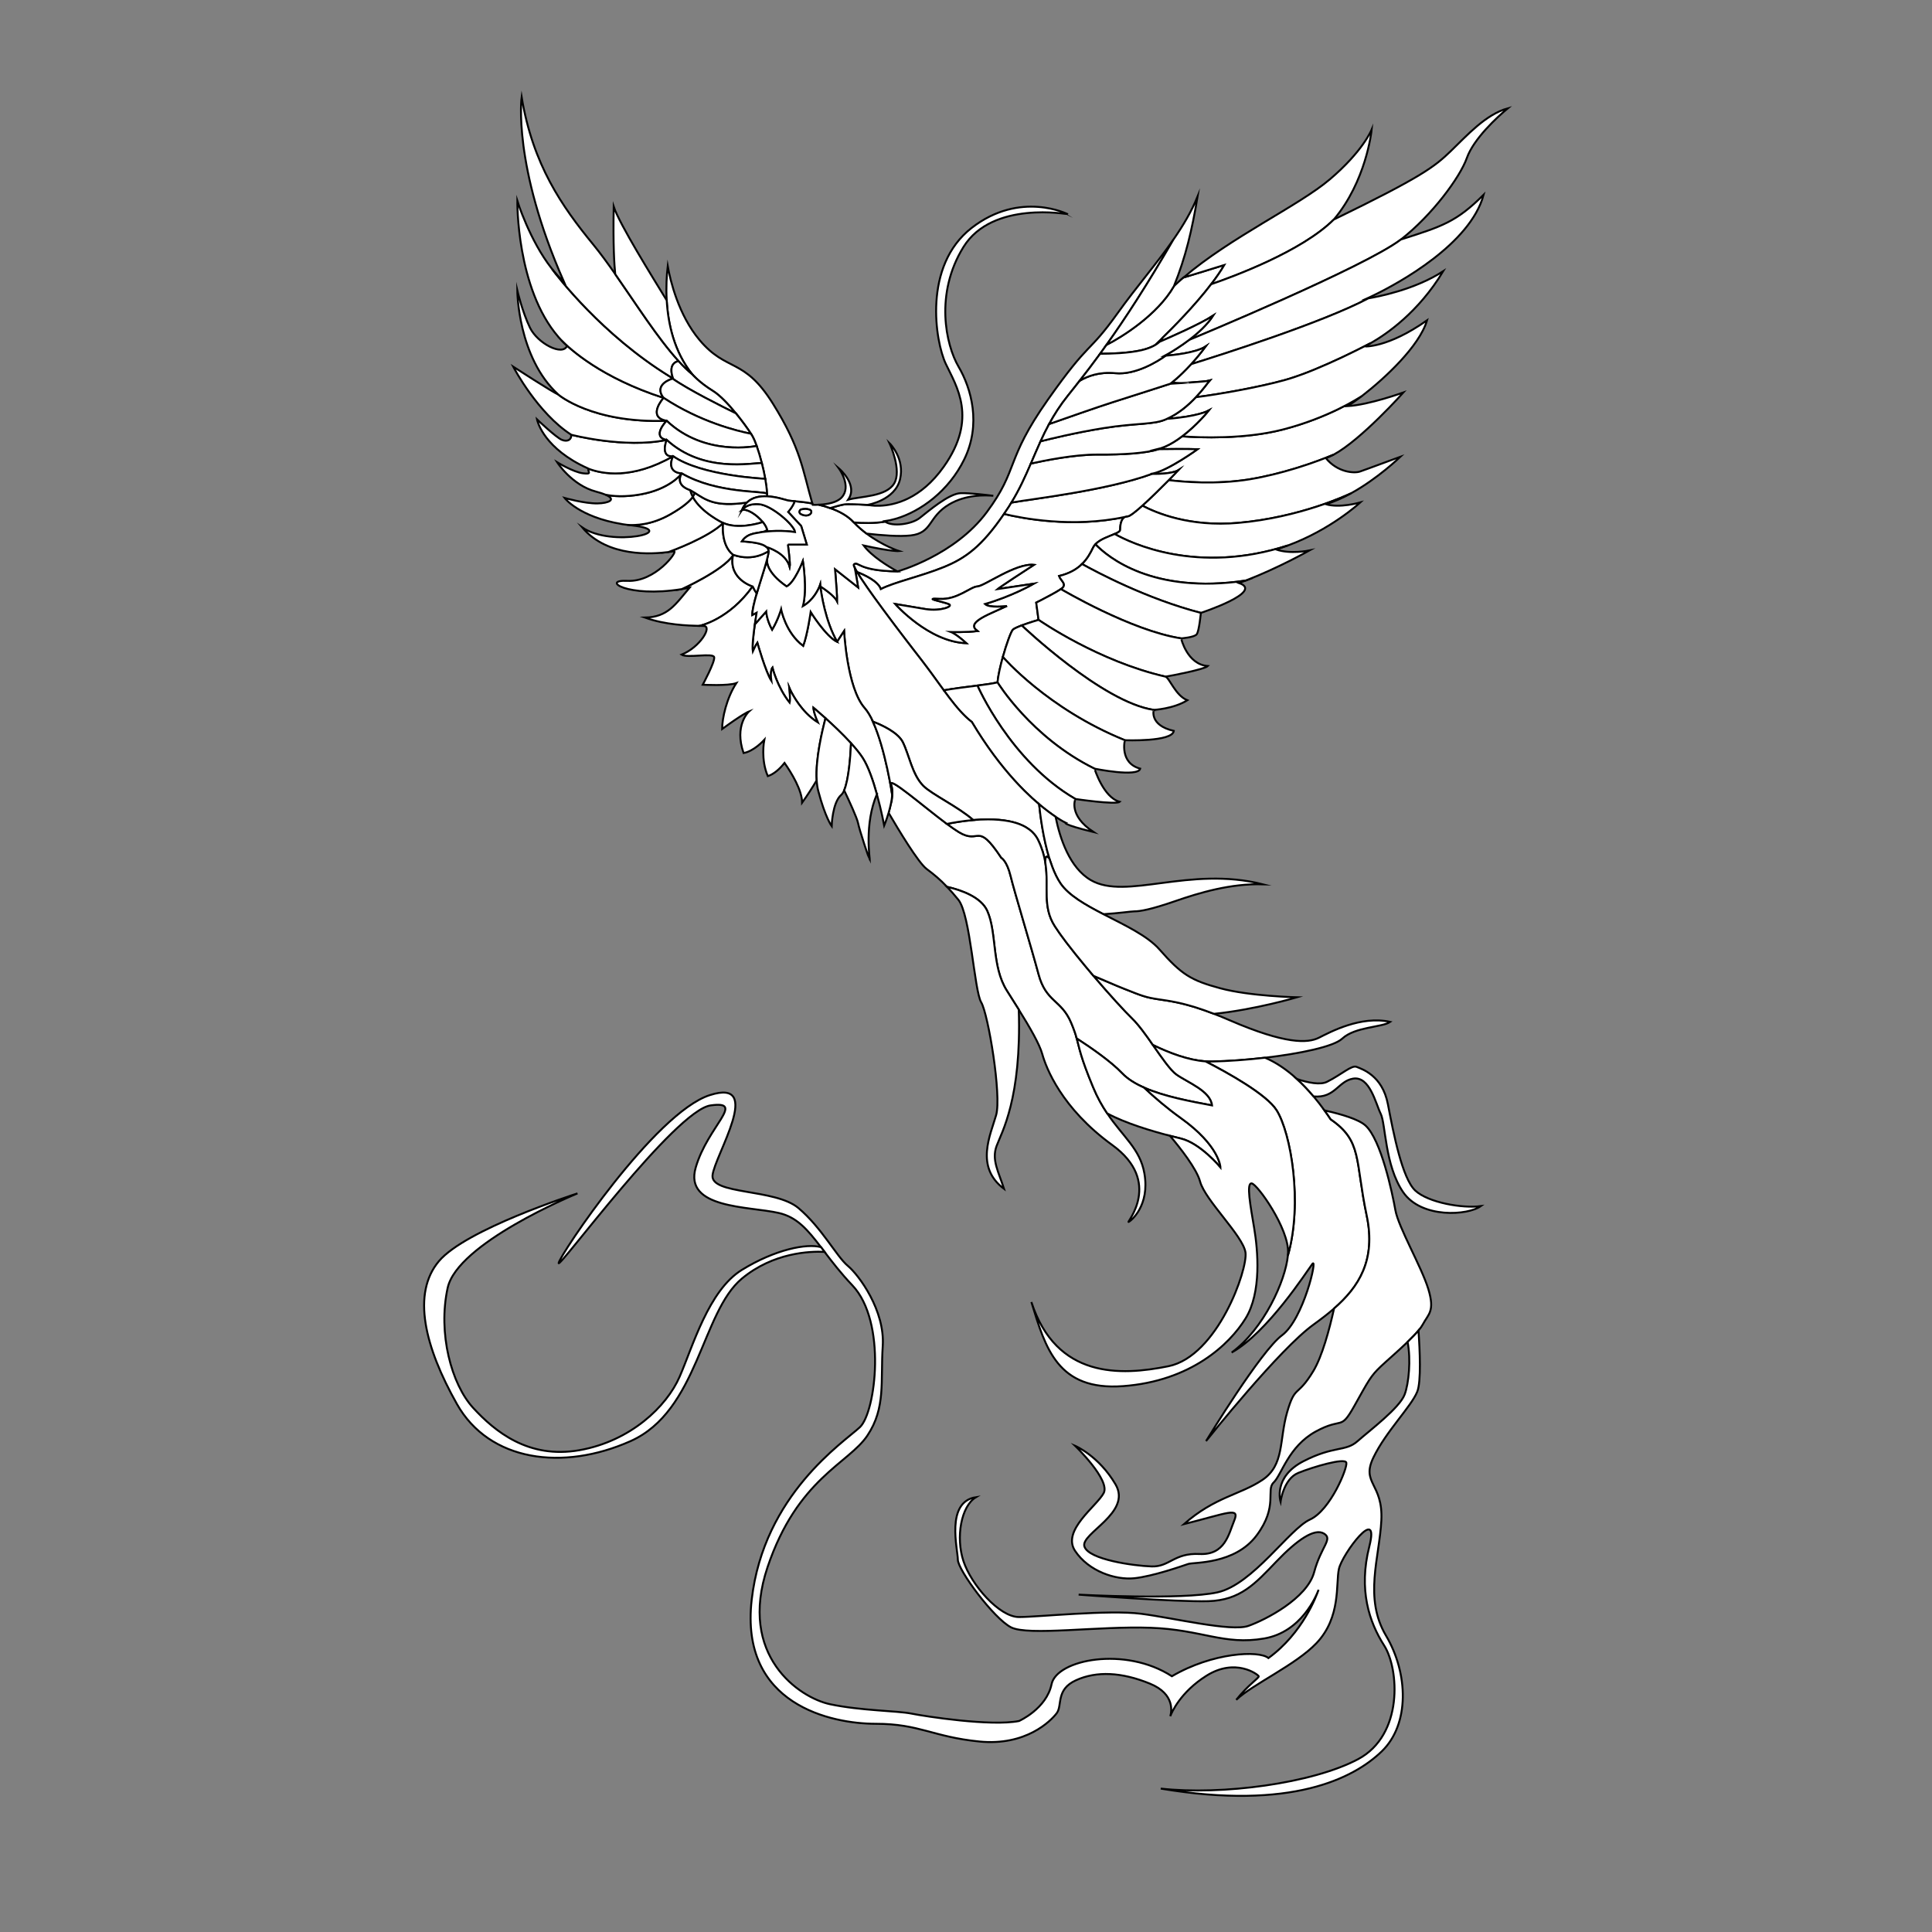 <?xml version="1.0" encoding="utf-8"?>
<!-- Generator: Adobe Illustrator 25.2.0, SVG Export Plug-In . SVG Version: 6.00 Build 0)  -->
<svg version="1.1" baseProfile="tiny" id="Layer_1" xmlns="http://www.w3.org/2000/svg" xmlns:xlink="http://www.w3.org/1999/xlink"
	 x="0px" y="0px" viewBox="0 0 1000 1000" overflow="visible" xml:space="preserve">
<rect x="0" y="0" width="1000" height="1000" fill="#808080" stroke="none"/>
<path fill="#FFFFFF" stroke="#000000" stroke-miterlimit="10" d="M607.37,123.99c-13.71,23.72-24.98,40.96-34.63,54.5
	c-1.13,1.58-2.23,3.12-3.31,4.6c-3.76,5.15-7.26,9.75-10.56,13.96l-0.01,0.03c-2.11,2.69-4.13,5.24-6.09,7.67
	c-3.99,4.97-7.1,9.86-9.73,14.71c-1.63,2.99-3.07,5.96-4.42,8.94c-1.76,3.83-3.36,7.67-5.02,11.52
	c-2.85,6.64-5.86,13.34-10.06,20.19c-0.46,0.75-0.93,1.5-1.41,2.25c-0.82,1.26-1.62,2.47-2.41,3.63
	c-11.54,16.94-20.08,23.03-31.25,27.56c-11.92,4.83-25.48,7.73-32.56,11.35c-1.4-4.05-8.28-7.26-12.31-8.84
	c-0.5-0.83-0.89-1.53-1.17-2.11c-0.5-1.02-0.66-1.66-0.45-1.83c2.41-1.94,1.69,3.35,22.51,3.62h0.18c0,0,29.46-8.2,46.11-30.67
	c16.66-22.45,9.34-26.55,31.54-58.1c22.21-31.53,20.6-23.16,36.05-44.73C588.16,148.57,598.73,136.45,607.37,123.99z"/>
<path fill="#FFFFFF" stroke="#000000" stroke-miterlimit="10" d="M519.7,266.01c-11.54,16.94-20.08,23.03-31.25,27.56
	c-11.92,4.83-25.48,7.73-32.56,11.35c-1.4-4.05-8.28-7.26-12.31-8.84c4.85,8.14,19.25,27.4,33.54,45.78
	c4.03,5.19,7.77,10.52,11.38,15.45c4.85-0.9,11.59-1.71,17.43-2.46c4.37-0.56,8.22-1.11,10.38-1.66c0.31-3.4,1.43-8.37,2.76-13.14
	c1.9-6.77,4.22-13.15,5.2-14.14c0.6-0.6,2.45-1.41,4.57-2.2c3.87-1.45,8.7-2.87,8.7-2.87l-1.2-8.93c0,0,1.06-0.52,2.59-1.31
	c2.99-1.54,7.81-4.09,10.2-5.68c3.62-2.42,0-4.1-0.97-6.77c5.5-1.31,9.22-3.58,11.9-6.2c2.74-2.68,4.38-5.72,5.72-8.52
	c0.29-0.61,0.7-1.17,1.18-1.69c2.46-2.64,7.01-4.08,9.96-5.34c1.68-0.71,2.85-1.36,2.85-2.14c0-2.03,0.34-5.62,2.48-6.69
	C555.03,273.4,528.82,268.23,519.7,266.01z M535.1,302.12c-0.66,0.38-11.52,6.55-25.31,10.52c2.18,2.18,11.11,1.11,11.11,1.11
	s0.18-0.08,0.31-0.13c-0.43,0.22-2.23,1.04-7.96,3.61c-10.79,4.83-10.2,7.25-7.31,9.41c-5.8,0.73-13.73,0.48-13.73,0.48
	s2.64,0.97,7.95,5.8c-19.56-0.73-36.76-20.28-36.76-20.28s8.51,1.45,15.87,2.66c7.36,1.2,14.84-1.45,11.71-2.69
	c-3.15-1.24-13.76-3.11-4.59-2.61c9.17,0.5,15.93-6.29,19.54-6.46c3.62-0.15,19.8-12.14,29.21-11.17
	c-17.14,11.1-18.83,12.55-18.83,12.55L535.1,302.12z"/>
<path fill="#FFFFFF" stroke="#000000" stroke-miterlimit="10" d="M633.71,137.15c-1.86,3.2-4.2,6.57-6.8,9.96
	c-0.01,0.01-0.01,0.01-0.01,0.01c-8.66,11.34-20.05,22.77-25.14,27.71c0,0,0,0,0,0.01c-1.53,1.49-2.5,2.38-2.64,2.52
	c0.08-0.03,0.45-0.18,1.06-0.45c-1.45,1.38-4.2,3.12-9.27,4.32c-6.92,1.64-16.68,1.86-21.48,1.86c1.08-1.48,2.18-3.02,3.31-4.6
	c7.95-4.06,26.33-15.47,34.9-30.41c1.59-1.52,3.26-3.01,4.97-4.46C617.43,142.17,628.01,138.97,633.71,137.15z"/>
<path fill="#FFFFFF" stroke="#000000" stroke-miterlimit="10" d="M709.98,67.03c-0.11,1.2-2.96,26.83-19.62,46.63
	c-16.57,16.51-52.29,29.63-63.45,33.46c2.6-3.39,4.94-6.77,6.8-9.96c-5.71,1.82-16.28,5.02-21.11,6.48
	c24.49-20.97,59.57-37.06,75.83-50.9C705.26,78.39,709.71,67.67,709.98,67.03z"/>
<path fill="#FFFFFF" stroke="#000000" stroke-miterlimit="10" d="M780.48,56.04c-5.48,4.51-17.71,15.77-21.25,25.75
	c-3.53,9.98-18.01,29.61-34.11,42.17c-18.78,14.33-106.93,50.86-109.68,51.99c4.62-3.52,9.47-7.9,12.47-12.57
	c-6.82,4.46-23.38,11.67-27.74,13.54c1.18-1.1,1.53-1.96,1.58-2.08c0-0.01,0-0.01,0-0.01c5.08-4.94,16.47-16.37,25.14-27.71
	c0,0,0,0,0.01-0.01c11.16-3.82,46.87-16.94,63.45-33.46c45.7-22.21,52.15-27.35,60.52-35.4C759.23,70.21,768.89,59.27,780.48,56.04z
	"/>
<path fill="#FFFFFF" stroke="#000000" stroke-miterlimit="10" d="M767.93,100.79c-6.93,25.56-43.81,45.62-56.35,51.78
	c-0.03,0.01-0.05,0.03-0.08,0.04c-2.33,1.16-3.8,1.81-4.05,1.92c0.1-0.01,0.39-0.05,0.84-0.13c-23.82,12.66-77.74,29.74-91.78,34.09
	c2.34-2.56,4.9-5.62,7.54-9.17c-5.17,3.44-18.01,4.59-20.73,4.79c0.76-0.55,1.25-0.92,1.38-1.02c0.03-0.01,0.04-0.03,0.04-0.03
	c2.31-1.34,6.41-3.86,10.7-7.11c2.75-1.13,90.9-37.66,109.68-51.99C746.36,117.2,753.76,114.94,767.93,100.79z"/>
<path fill="#FFFFFF" stroke="#000000" stroke-miterlimit="10" d="M708.31,154.4c0,0,0,0-0.01,0
	c-23.82,12.66-77.74,29.74-91.78,34.09c-6.22,6.83-10.8,10.14-10.8,10.14s18.18-0.99,20.38-1.63c-0.73,0.79-3.22,4.45-7.13,8.59
	c11.47-1.44,32.4-5.1,45.84-8.82c3.71-1.02,7.78-2.45,11.94-4.05c1.1-0.43,2.2-0.87,3.31-1.32c4.97-2.04,9.92-4.26,14.33-6.33
	c0.52-0.24,1.03-0.48,1.53-0.73c4.27-2.03,7.92-3.86,10.43-5.15c0.24-0.13,0.47-0.24,0.69-0.36c1.01-0.51,1.77-0.92,2.27-1.17
	c0.06-0.03,0.13-0.06,0.19-0.1c0.06-0.04,0.11-0.06,0.17-0.09c0,0,0-0.01,0.01-0.01c0.1-0.05,0.18-0.1,0.23-0.13
	c0.05-0.03,0.08-0.04,0.08-0.04c7.43-4.26,24.14-15.54,37.02-36.92C732.22,150.04,712.66,153.68,708.31,154.4z M626.11,196.99
	c0.11-0.13,0.19-0.18,0.2-0.13C626.32,196.9,626.25,196.94,626.11,196.99z"/>
<path fill="#FFFFFF" stroke="#000000" stroke-miterlimit="10" d="M726.41,203.13c0,0-21.75,24.4-36.05,32.16c0,0,0,0-0.01,0.01
	c-0.01,0-0.04,0.01-0.06,0.04c-0.01,0-0.04,0.01-0.05,0.01c-0.82,0.34-5.34,2.26-12.06,4.59c-0.46,0.15-0.93,0.31-1.4,0.47
	c-1.49,0.51-3.08,1.03-4.76,1.55c-0.56,0.18-1.12,0.34-1.69,0.52c-6.91,2.1-15.02,4.22-23.39,5.59c-17.58,2.89-35.02,1.3-41.98,0.45
	c2.83-2.85,4.83-4.93,5.03-5.15c-0.18,0.11-3.33,2.08-13.76,1.92c0.22-0.08,0.42-0.15,0.62-0.23h0.01
	c8.15-1.78,23.02-12.56,23.02-12.56s-6.06-0.23-20.07-0.01c1.15-0.36,2.15-0.76,2.98-1.21c0.01,0,0.03,0,0.04-0.01
	c3.13-1.32,6.19-3.27,9.03-5.43h0.01c9.15,0.66,32.16,1.61,51.94-3.48c23.79-6.12,39.39-16.26,41.21-17.48
	c-3.21,2.48-5.9,4.33-7.58,5.33C708.7,209.57,726.41,203.13,726.41,203.13z"/>
<path fill="#FFFFFF" stroke="#000000" stroke-miterlimit="10" d="M724.87,236.38c-0.46,0.43-11.73,11.31-25.54,18.93
	c0,0-0.03,0.01-0.08,0.04c-1.52,0.73-26.33,12.49-58.38,15.29c-25.2,2.22-42.69-5.25-49.6-8.93c4.43-3.97,9.81-9.3,13.66-13.19
	c6.96,0.85,24.4,2.45,41.98-0.45c8.37-1.38,16.49-3.49,23.39-5.59c0.57-0.18,1.15-0.34,1.69-0.52c1.68-0.52,3.27-1.04,4.76-1.55
	c0.47-0.15,0.94-0.32,1.4-0.47c6.73-2.33,11.25-4.24,12.06-4.59c-1.41,0.78-2.75,1.36-3.97,1.75c6.04,7.48,14.73,7.96,17.62,6.99
	C706.73,243.13,724.32,236.57,724.87,236.38z"/>
<path fill="#FFFFFF" stroke="#000000" stroke-miterlimit="10" d="M704.1,260.04c-0.5,0.46-15.38,14.13-37.41,22.26
	c-47.02,15.33-81.38-1.18-89.75-5.9c1.68-0.71,2.85-1.36,2.85-2.14c0-2.03,0.34-5.62,2.48-6.69c0.01,0,0.01,0,0.03-0.01
	c0.45-0.09,0.9-0.19,1.35-0.29c1.06,0,4.03-2.34,7.62-5.55c6.91,3.68,24.4,11.15,49.6,8.93c32.04-2.8,56.86-14.56,58.38-15.29
	c-4.18,2.31-8.59,4.31-12.99,5.63C693.55,263.11,703.63,260.17,704.1,260.04z"/>
<path fill="#FFFFFF" stroke="#000000" stroke-miterlimit="10" d="M677.79,284.89c-0.51,0.28-16.05,9.06-33.09,15.63
	c-0.03,0-0.04,0.01-0.06,0.01c-48.02,7.15-71.24-12.14-77.66-18.8c2.46-2.64,7.01-4.08,9.96-5.34c8.37,4.71,42.73,21.23,89.75,5.9
	c-2.03,0.75-4.12,1.47-6.27,2.1C667.97,287,677.35,284.98,677.79,284.89z"/>
<path fill="#FFFFFF" stroke="#000000" stroke-miterlimit="10" d="M621.56,317.23c-27.93-7.19-54.25-21.25-61.48-25.28
	c2.74-2.68,4.38-5.72,5.72-8.52c0.29-0.61,0.7-1.17,1.18-1.69c6.42,6.66,29.65,25.95,77.66,18.8c-1.1,0.42-2.18,0.83-3.29,1.24
	C654.63,306.36,621.56,317.23,621.56,317.23z"/>
<path fill="#FFFFFF" stroke="#000000" stroke-miterlimit="10" d="M621.56,317.22c0,0-0.88,9.49-2.17,11.11
	c-1.29,1.61-8.05,2.09-8.05,2.09c-25.91-3.95-62.2-25.51-62.2-25.51c3.62-2.42,0-4.1-0.97-6.77c5.5-1.31,9.22-3.58,11.9-6.2
	C567.31,295.97,593.64,310.04,621.56,317.22z"/>
<path fill="#FFFFFF" stroke="#000000" stroke-miterlimit="10" d="M625.18,344.74c-1.66,1.67-18.61,4.99-21.94,5.49
	c-34.51-7.85-64.73-28.73-65.66-29.38l-0.03-0.01l-1.2-8.93c0,0,1.06-0.52,2.59-1.31c2.99-1.54,7.81-4.09,10.2-5.68
	c0,0,36.28,21.56,62.2,25.51C611.34,330.42,614.4,343.94,625.18,344.74z"/>
<path fill="#FFFFFF" stroke="#000000" stroke-miterlimit="10" d="M614.57,362.45c-7.25,4.5-17.39,4.98-17.39,4.98
	c-26.55-3.86-68.33-43.72-68.33-43.72c3.87-1.45,8.7-2.87,8.7-2.87l0.03,0.01c0.93,0.65,31.15,21.53,65.66,29.38
	C605.32,350.87,608.4,360.03,614.57,362.45z"/>
<path fill="#FFFFFF" stroke="#000000" stroke-miterlimit="10" d="M607.56,378.31c-0.73,5.8-25.34,4.83-25.34,4.83
	c-40.08-16.18-63.14-43.07-63.14-43.07c1.9-6.77,4.22-13.15,5.2-14.14c0.6-0.6,2.45-1.41,4.57-2.2c0,0,41.77,39.86,68.33,43.72
	C597.17,367.44,594.77,375.4,607.56,378.31z"/>
<path fill="#FFFFFF" stroke="#000000" stroke-miterlimit="10" d="M590.18,397.86c-1.21,4.59-23.66,0-23.66,0
	c-32.83-16.18-50.21-44.67-50.21-44.67c0.31-3.4,1.43-8.37,2.76-13.14c0,0,23.06,26.89,63.14,43.07
	C582.22,383.13,579.31,394.96,590.18,397.86z"/>
<path fill="#FFFFFF" stroke="#000000" stroke-miterlimit="10" d="M579.55,415c-1.92,1.68-22.93-1.45-22.93-1.45
	c-33.79-19.56-50.69-58.69-50.69-58.69c4.37-0.56,8.22-1.11,10.38-1.66c0,0,17.38,28.49,50.21,44.67
	C566.52,397.86,571.11,412.82,579.55,415z"/>
<path fill="#FFFFFF" stroke="#000000" stroke-miterlimit="10" d="M566.04,430.68c-16.65-4.1-14.49-4.83-14.49-4.83
	s-1.91-0.9-5.2-3.11c-2.24-1.5-5.15-3.62-8.51-6.46c-9.25-7.82-22.07-21.16-34.81-42.56c-4.89-3.69-9.59-9.66-14.54-16.41
	c4.85-0.9,11.59-1.71,17.43-2.46c0,0,16.91,39.14,50.69,58.69C556.62,413.54,552.76,421.99,566.04,430.68z"/>
<path fill="#FFFFFF" stroke="#000000" stroke-miterlimit="10" d="M738.64,165.8c-4.01,13.5-22,30.1-33.44,38.96
	c0,0-0.01,0.01-0.05,0.04c-0.03,0.03-0.08,0.05-0.13,0.09c-1.82,1.22-17.43,11.36-41.21,17.48c-19.79,5.08-42.79,4.14-51.94,3.48
	c7.63-5.77,13.5-13.01,13.78-13.36c-0.33,0.18-5.81,3.16-21.71,4.33c6.12-2.73,11.24-7.2,15.02-11.22
	c11.47-1.44,32.4-5.1,45.84-8.82c3.71-1.02,7.78-2.45,11.94-4.05c1.1-0.43,2.2-0.87,3.31-1.32c4.97-2.04,9.92-4.26,14.33-6.33
	c0.51-0.24,1.02-0.48,1.53-0.73c4.27-2.03,7.92-3.86,10.43-5.15c0.24-0.13,0.47-0.24,0.69-0.36c1.01-0.51,1.77-0.92,2.27-1.17
	c-2,1.13-3.17,1.66-3.17,1.66S718.04,180.29,738.64,165.8z"/>
<path fill="#FFFFFF" stroke="#000000" stroke-miterlimit="10" d="M609.97,243.37c-0.2,0.22-2.2,2.29-5.03,5.15
	c-3.85,3.89-9.22,9.21-13.66,13.19c-3.59,3.21-6.56,5.55-7.62,5.55c-0.51,0-0.97,0.1-1.35,0.29c-0.01,0.01-0.01,0.01-0.03,0.01
	c-27.25,5.84-53.46,0.66-62.58-1.55c0.79-1.16,1.59-2.37,2.41-3.63c0.48-0.75,0.96-1.5,1.41-2.25c10.6-1.89,48.99-6.19,72.67-14.83
	h0.01C606.64,245.45,609.79,243.49,609.97,243.37z"/>
<path fill="#FFFFFF" stroke="#000000" stroke-miterlimit="10" d="M619.86,232.51c0,0-14.87,10.78-23.02,12.56h-0.01
	c-0.47,0.11-0.92,0.19-1.34,0.23c0.24,0,0.47,0.01,0.7,0c-23.68,8.64-62.07,12.94-72.67,14.83c4.2-6.85,7.21-13.56,10.06-20.19
	c6.79-1.52,22.63-4.74,34.63-4.65c13.34,0.1,24.93-0.69,31.57-2.79c0.01,0,0.01,0,0.01,0C613.8,232.28,619.86,232.51,619.86,232.51z
	"/>
<path fill="#FFFFFF" stroke="#000000" stroke-miterlimit="10" d="M625.65,212.48c-0.28,0.36-6.15,7.59-13.78,13.36h-0.01
	c-2.84,2.15-5.9,4.1-9.03,5.43c-0.01,0.01-0.03,0.01-0.04,0.01c-1.22,0.51-2.45,0.93-3.67,1.22c0.23,0,0.45-0.01,0.68-0.01
	c-6.64,2.1-18.23,2.89-31.57,2.79c-12-0.09-27.84,3.13-34.63,4.65c1.66-3.85,3.26-7.68,5.02-11.52c4.66-1.2,17.94-4.46,32.27-6.78
	c17.85-2.89,26.54-1.63,33.06-4.83C619.84,215.64,625.32,212.66,625.65,212.48z"/>
<path fill="#FFFFFF" stroke="#000000" stroke-miterlimit="10" d="M626.09,197c-0.73,0.79-3.22,4.45-7.13,8.59
	c-3.78,4.03-8.91,8.5-15.02,11.22c-6.52,3.2-15.21,1.94-33.06,4.83c-14.33,2.32-27.61,5.58-32.27,6.78
	c1.35-2.98,2.79-5.95,4.42-8.94c6.87-2.42,26-9.12,33.07-11.35c8.69-2.74,29.61-9.49,29.61-9.49S623.89,197.64,626.09,197z"/>
<path fill="#FFFFFF" stroke="#000000" stroke-miterlimit="10" d="M624.06,179.32c-2.64,3.55-5.2,6.61-7.54,9.17
	c-6.22,6.83-10.8,10.14-10.8,10.14s-20.92,6.75-29.61,9.49c-7.07,2.23-26.21,8.93-33.07,11.35c2.64-4.85,5.75-9.75,9.73-14.71
	c1.96-2.43,3.97-4.98,6.09-7.67l0.01-0.03c4.06-2.42,10.19-4.7,18.36-3.91c10.73,1.04,22.18-6.27,26.1-9.05
	C606.04,183.9,618.88,182.76,624.06,179.32z"/>
<path fill="#FFFFFF" stroke="#000000" stroke-miterlimit="10" d="M627.92,163.38c-3.01,4.68-7.85,9.06-12.47,12.57
	c-4.29,3.25-8.4,5.77-10.7,7.11c0,0-0.01,0.01-0.04,0.03c-1.18,0.69-1.89,1.06-1.89,1.06s0.18-0.01,0.51-0.04
	c-3.92,2.78-15.38,10.09-26.1,9.05c-8.17-0.79-14.29,1.49-18.36,3.91c3.3-4.22,6.8-8.82,10.56-13.96c4.8,0,14.56-0.22,21.48-1.86
	c5.07-1.2,7.82-2.94,9.27-4.32C604.54,175.05,621.1,167.84,627.92,163.38z"/>
<path fill="#FFFFFF" stroke="#000000" stroke-miterlimit="10" d="M584.14,632.48c-1.2,0.48,17.86-20.75-8.45-39.83
	c-26.31-19.07-34.27-40.07-36.21-47.07c-1.43-5.17-6.43-13.8-12.17-23.02c-2.01-3.24-4.11-6.55-6.18-9.81
	c-7.96-12.55-5.07-29.93-10.14-41.28c-3.2-7.16-13.44-10.77-20.79-12.45c-3.54-3.73-6.74-6.4-10.59-9.27
	c-4.27-3.2-14.56-20.28-19.68-29.06c0.85-2.89,1.67-6.31,1.86-9.33c0.13-1.92,0-3.69-0.52-5.06c-2.04-5.3,16.4,10.91,28.87,20.14
	c2.31,1.71,4.4,3.17,6.13,4.23c11.11,6.77,9.17-6.03,21.98,13.28c0,0,2.89,1.45,4.83,9.41c1.92,7.98,10.61,36.45,14.5,50.94
	c3.89,14.49,11.81,13.03,16.88,25.11c1.49,3.55,2.28,5.94,2.87,8.1c1.44,5.21,1.83,9.21,8.47,25.21c2.22,5.35,4.71,9.75,7.27,13.54
	c0,0.01,0.01,0.01,0.01,0.01c8.22,12.27,17.06,18.37,19.26,31.1C595.25,624.04,585.35,632,584.14,632.48z"/>
<path fill="#FFFFFF" stroke="#000000" stroke-miterlimit="10" d="M519.69,615.35c-15.2-11.34-6.99-28-4.1-38.14
	c2.9-10.13-4.1-52.37-7.72-58.41c-3.62-6.04-5.55-45.38-11.84-53.1c-2.11-2.6-4-4.76-5.82-6.66c7.35,1.68,17.59,5.29,20.79,12.45
	c5.07,11.35,2.18,28.73,10.14,41.28c2.06,3.26,4.17,6.57,6.18,9.81c1.47,46.17-8.89,63.54-11.49,70.58
	C513.18,600.38,516.8,606.42,519.69,615.35z"/>
<path fill="#FFFFFF" stroke="#000000" stroke-miterlimit="10" d="M543.68,445.9c0.32,0.98,0.65,1.96,1.01,2.9
	C544.33,447.86,544,446.88,543.68,445.9z M543.46,445.25c-0.09-0.25-0.17-0.5-0.24-0.75c-3.27-10.52-4.79-22.57-5.37-28.21
	l-0.01-0.01c-2.31-1.96-4.85-4.26-7.55-6.94c-0.67-0.68-1.36-1.37-2.05-2.09c-0.35-0.36-0.7-0.72-1.05-1.1
	c-0.7-0.74-1.42-1.51-2.14-2.31c-6.85-7.55-14.44-17.41-22.01-30.12v-0.01c-3.97-3-7.82-7.49-11.78-12.7
	c-0.91-1.2-1.83-2.44-2.75-3.7h-0.01v-0.01c-2.25-3.08-4.56-6.32-6.96-9.58c-1.43-1.96-2.9-3.92-4.41-5.87
	c-1.34-1.72-2.68-3.45-4.02-5.17c-0.44-0.58-0.88-1.16-1.33-1.74c-0.88-1.15-1.76-2.29-2.64-3.43c-0.43-0.57-0.87-1.15-1.31-1.72
	c-1.29-1.7-2.57-3.39-3.84-5.05c-0.41-0.55-0.83-1.11-1.25-1.66c-3.72-4.94-7.18-9.62-10.18-13.78c-0.66-0.93-1.31-1.83-1.93-2.7
	c-0.61-0.87-1.2-1.71-1.77-2.52c-1.13-1.62-2.14-3.11-3.03-4.45c-0.89-1.34-1.64-2.53-2.25-3.55c-0.49-0.83-0.89-1.53-1.17-2.12
	c0.11,0.55,0.24,1.16,0.37,1.81c0.67,3.62,1.38,8.26,1.38,8.26l-9.37-7.38l-2.58-2.04c0,0,0.12,1.43,0.29,3.48
	c0.33,4.06,0.83,10.57,0.78,13.1c-1.5-3-7.22-6.76-8.67-7.69c0.45,3.63,2.5,17.84,8.67,28.69l3.61-5.55c0,0,0.04,0.87,0.16,2.36
	c0.02,0.27,0.05,0.57,0.07,0.88c0.03,0.31,0.06,0.64,0.09,0.99c0.01,0.17,0.03,0.35,0.05,0.53c0.06,0.55,0.12,1.14,0.18,1.76
	c0.07,0.61,0.14,1.27,0.22,1.95c0.09,0.68,0.18,1.39,0.27,2.12c0.39,2.92,0.92,6.22,1.63,9.56c0,0-0.01,0.01,0,0.01
	c0.42,1.95,0.89,3.91,1.43,5.83c0,0-0.01,0,0,0.01c0.86,3.02,1.88,5.92,3.1,8.45c1,2.08,2.14,3.92,3.43,5.38
	c1.54,1.75,2.98,4.18,4.29,7.03c0.9,0.34,2.02,0.8,3.25,1.35c0.36,0.15,0.72,0.32,1.09,0.5c0.73,0.34,1.5,0.72,2.26,1.14
	c1.34,0.72,2.7,1.53,3.95,2.43c0.89,0.63,1.73,1.31,2.48,2.04c0.15,0.14,0.3,0.29,0.44,0.44c0.86,0.88,1.56,1.81,2.04,2.79
	c0.42,0.86,0.81,1.77,1.18,2.71c1.31,3.3,2.4,7.01,3.8,10.52c0.2,0.5,0.41,1,0.62,1.49c0,0,0,0,0,0.01
	c0.32,0.73,0.66,1.45,1.02,2.16c0,0-0.01,0,0,0.01c0.24,0.47,0.49,0.93,0.75,1.38c0.52,0.9,1.09,1.77,1.72,2.59
	c0.32,0.4,0.65,0.8,0.99,1.17c0.17,0.19,0.35,0.38,0.53,0.56c4.47,4.46,17.99,10.79,25.82,17.67c2.45-0.22,5.02-0.35,7.61-0.35
	c3.72,0,7.48,0.27,10.97,0.96c0.63,0.12,1.26,0.26,1.87,0.42c0.61,0.16,1.21,0.33,1.8,0.51c1.77,0.56,3.43,1.26,4.93,2.13
	c1.24,0.73,2.39,1.57,3.4,2.55c0.4,0.39,0.78,0.8,1.14,1.23c0.53,0.65,1.01,1.35,1.44,2.1c0.14,0.25,0.27,0.51,0.4,0.77
	c1.99,4.1,3.1,7.92,3.71,11.53c-0.09-4.25,1.42-2.82,2.18-1.83c0.08,0.26,0.17,0.52,0.25,0.78c0.07,0.22,0.15,0.43,0.23,0.64
	C543.6,445.69,543.53,445.47,543.46,445.25z"/>
<path fill="#FFFFFF" stroke="#000000" stroke-miterlimit="10" d="M465.38,285.25c0,0-8.38-2.7-16.84-9.05
	c-2.23-1.67-4.46-3.59-6.54-5.78c-0.05-0.05-0.09-0.09-0.14-0.14c-3.22-3.41-7.59-5.73-12.13-7.31c-1.89-0.68-3.81-1.21-5.69-1.66
	c-0.09-0.03-0.19-0.04-0.28-0.06c-1.06,0.06-2.1,0.08-3.11,0.05c-0.08-0.24-0.14-0.48-0.2-0.73c-3.58-0.64-6.82-0.96-9.13-1.16
	c-0.8,2.65-3.38,5.55-3.38,5.55l6.75,7.29l2.9,9.58h-9.78c0,0,1.32,10.05,0.97,11.62c-1.99-7.36-11.44-10.14-12.04-10.31
	c0.65,0.6,1.03,1.33,1.06,2.22c0.03,0.83-0.28,2.29-0.78,4.18c0,0,0,0.03-0.01,0.08c-0.11,0.69-0.65,6.43,10.14,13.92
	c4.17-2,8.43-13.11,8.43-13.11s2.33,14.64,0,23.31c5.48-3.17,7.96-8.57,8.7-10.46v-0.01c0.15-0.41,0.23-0.65,0.23-0.65
	s0.01,0.17,0.05,0.47c0.01,0.11,0.03,0.24,0.05,0.41c1.45,0.93,7.17,4.69,8.66,7.68c0.05-2.52-0.45-9.03-0.78-13.1
	c-0.17-2.05-0.29-3.48-0.29-3.48l2.59,2.04l9.36,7.38c0,0-0.7-4.64-1.38-8.26c-0.13-0.65-0.25-1.26-0.37-1.81
	c-0.5-1.02-0.66-1.66-0.45-1.83c2.41-1.94,1.69,3.35,22.51,3.62c-4.87-2.69-13.29-7.84-17.44-13.4
	C461.88,285.6,465.38,285.25,465.38,285.25z M414.46,266.03c-1.03-0.57-0.76-2.14,0.39-2.38c1.27-0.27,2.84-0.38,4.18,0.14
	C421.47,264.77,418.68,268.38,414.46,266.03z"/>
<path fill="#FFFFFF" stroke="#000000" stroke-miterlimit="10" d="M414.46,266.03c-1.03-0.57-0.76-2.14,0.39-2.38
	c1.27-0.27,2.84-0.38,4.18,0.14C421.47,264.77,418.68,268.38,414.46,266.03z"/>
<path fill="#FFFFFF" stroke="#000000" stroke-miterlimit="10" d="M653.66,457.71c-16.65-0.47-32.83,4.36-45.38,8.71
	c-12.55,4.34-18.1,5.3-21.23,5.3c-1.6,0-7.99,0.99-15.93,1.46c-9.3-4.79-18-9.73-22.22-15.94c-1.61-2.37-3.01-5.27-4.21-8.44
	c-0.36-0.94-0.69-1.91-1.01-2.9c-0.07-0.22-0.15-0.42-0.23-0.64c-0.08-0.26-0.17-0.52-0.25-0.78c-3.26-10.52-4.78-22.56-5.36-28.2
	l0.01,0.01c3.37,2.83,6.26,4.95,8.5,6.45c2.27,11.23,7.28,26.46,18.25,32.81C582.94,466.17,615.52,448.07,653.66,457.71z"/>
<path fill="#FFFFFF" stroke="#000000" stroke-miterlimit="10" d="M461.8,411.37c-0.19,3.02-1.01,6.43-1.86,9.33
	c-1.11,3.75-2.28,6.61-2.28,6.61s-1.41-7.64-3.78-16.19v-0.01c-1.9-6.85-4.42-14.28-7.33-18.79c-1.49-2.32-3.63-4.93-6.05-7.59
	c-4.23-4.65-9.31-9.43-13.21-12.96c-3.63-3.26-6.24-5.44-6.24-5.44s-0.08,2.09,2.33,7.64c-2.22-1.36-4.19-3.03-5.92-4.79
	c-5.89-6-8.88-13.07-8.88-13.07s0.65,5.78,0.17,7.64c-6.43-7.98-8.93-18.19-8.93-18.19s-1.29,1.53-0.56,6.84
	c-2.98-4.59-7.25-19.71-7.25-19.71s-0.8,1.12-2.33,4.5c-0.42-2.74,0.34-9.19,1.04-14.05v-0.01l5.87-6.61c0,0,0.17,4.19,3.06,9.41
	c3.06-5.07,4.66-10.61,4.66-10.61s2.26,12.14,11.43,18.98c2.18-5.8,3.86-17.54,3.86-17.54s7.81,12.55,13.68,15.45l3.62-5.55
	c0,0,1.45,29.46,10.63,39.83c1.54,1.75,2.98,4.18,4.29,7.03C458.27,387.5,461.8,411.37,461.8,411.37z"/>
<path fill="#FFFFFF" stroke="#000000" stroke-miterlimit="10" d="M627.36,572.15c-10.78-2.03-24.59-4.51-35.17-9.19
	c-4.6-2.02-8.57-4.47-11.43-7.48c-5.75-6.05-16.19-13.27-23.44-17.96c-0.58-2.17-1.37-4.55-2.86-8.1
	c-5.07-12.08-13-10.63-16.88-25.11c-3.89-14.49-12.58-42.96-14.5-50.94c-1.94-7.96-4.83-9.41-4.83-9.41
	c-12.81-19.31-10.87-6.51-21.98-13.28c-1.73-1.06-3.82-2.52-6.13-4.23c3.19-0.65,8.09-1.52,13.61-1.99
	c2.45-0.21,5.03-0.35,7.61-0.35c3.72,0,7.48,0.27,10.97,0.96c0.63,0.13,1.25,0.27,1.87,0.42c0.61,0.16,1.21,0.33,1.8,0.51
	c1.77,0.56,3.42,1.26,4.93,2.13c1.24,0.73,2.39,1.57,3.4,2.55c0.4,0.39,0.78,0.8,1.14,1.23c0.53,0.65,1.01,1.35,1.44,2.1
	c0.14,0.25,0.27,0.51,0.4,0.77c1.99,4.1,3.1,7.92,3.71,11.53c0.05,0.31,0.1,0.62,0.14,0.93c1.79,12.14-1.74,21.97,4.85,32.21
	c0.66,1.03,1.42,2.15,2.25,3.33c0.33,0.47,0.67,0.95,1.03,1.44c0.7,0.98,1.45,1.99,2.25,3.04c0.19,0.26,0.39,0.53,0.6,0.8
	c2.82,3.71,6.08,7.76,9.47,11.83c0,0-0.01,0.01,0,0.01c0.96,1.16,1.94,2.32,2.92,3.47c0.48,0.58,0.97,1.16,1.47,1.73v0.01
	c8.15,9.58,16.26,18.43,20.08,22.13c3.31,3.21,7.06,8.44,10.69,13.66c4.58,6.54,9.02,13.03,12.24,15.31
	C614.81,560.31,626.63,564.66,627.36,572.15z"/>
<path fill="#FFFFFF" stroke="#000000" stroke-miterlimit="10" d="M461.27,406.31c0.52,1.36,0.65,3.13,0.52,5.06
	c0,0-3.53-23.86-9.99-37.86c4.1,1.57,12.93,5.45,15.5,10.69c3.38,6.91,4.83,16.8,10.61,22.6c4.47,4.46,17.99,10.79,25.82,17.67
	c-5.52,0.47-10.42,1.34-13.61,1.99C477.67,417.21,459.24,401.01,461.27,406.31z"/>
<path fill="#FFFFFF" stroke="#000000" stroke-miterlimit="10" d="M631.7,604.25c0,0-10.41-12.56-20.54-14.97
	c-1.49-0.36-3.39-0.82-5.58-1.39c-9.08-2.36-23.05-6.45-32.5-11.61c0,0-0.01,0-0.01-0.01c-2.56-3.8-5.06-8.19-7.27-13.54
	c-6.64-16-7.03-20-8.47-25.21c7.25,4.69,17.68,11.91,23.44,17.96c2.85,3.01,6.83,5.45,11.43,7.48c5.47,5.11,11.92,10.66,18.97,15.7
	C631.46,593.14,631.7,604.25,631.7,604.25z"/>
<path fill="#FFFFFF" stroke="#000000" stroke-miterlimit="10" d="M719.57,528.93c-4.1,2.89-18.11,2.41-24.87,8.69
	c-4.45,4.13-21.75,7.73-39.93,9.86h-0.01c-9.47,1.1-19.15,1.8-27.4,1.96c-1.13,0.03-2.26-0.01-3.41-0.09
	c-8.8-0.63-18.49-4.21-27.18-8.45c-3.63-5.22-7.38-10.45-10.69-13.66c-3.82-3.7-11.93-12.55-20.08-22.13
	c3.79,1.65,8.04,3.47,12.09,5.14c1.17,0.49,2.31,0.96,3.43,1.4c2.22,0.91,4.32,1.74,6.17,2.43c0.46,0.18,0.91,0.35,1.34,0.5
	c0.21,0.08,0.43,0.16,0.63,0.23c0.62,0.22,1.2,0.42,1.73,0.6c5.52,1.84,10.04,1.82,17.61,3.41c0.39,0.08,0.78,0.17,1.18,0.26
	c0.01,0,0.01,0,0.01,0c0.4,0.09,0.81,0.18,1.23,0.28c0.01,0,0.01,0,0.01,0c0.42,0.11,0.85,0.21,1.29,0.32
	c0.66,0.17,1.35,0.35,2.06,0.54c0.94,0.26,1.92,0.54,2.95,0.85c0.52,0.16,1.05,0.33,1.59,0.49c2.69,0.86,5.69,1.91,9.05,3.21
	c2.58,0.99,5.37,2.12,8.4,3.44c28.49,12.3,40.07,11.83,45.87,8.93C688.43,534.24,704.36,525.56,719.57,528.93z"/>
<path fill="#FFFFFF" stroke="#000000" stroke-miterlimit="10" d="M514.14,256.63c-3.89-0.38-14.08-0.78-22.84,4.43
	c-11.11,6.6-8.54,14.8-19.95,16.09c-5.86,0.66-15.15-0.08-22.8-0.96c-2.23-1.67-4.46-3.59-6.54-5.78
	c4.27,0.32,10.61,0.52,16.13-0.42c3.68,2.74,13.66,1.43,17.87-1.86c4.34-3.38,15.12-12.7,21.24-12.87
	C502.01,255.14,510.58,256.17,514.14,256.63z"/>
<path fill="#FFFFFF" stroke="#000000" stroke-miterlimit="10" d="M498.7,127.82c-14.97,24.13-9.17,50.69-2.57,61.96
	c6.6,11.26,11.91,29.77,2.89,48.12c-7.87,16.05-22.38,26.88-35.62,30.68h-0.01c-1.89,0.54-3.75,0.93-5.57,1.18
	c0.1,0.09,0.2,0.18,0.32,0.24c-5.52,0.94-11.86,0.74-16.13,0.42c-0.05-0.05-0.09-0.09-0.14-0.14c-3.22-3.41-7.59-5.73-12.13-7.31
	c2.28-0.69,5.49-1.61,7.33-1.9c1.76-0.28,7.58,0,12.21,0.28c0.56,0.11,2.82,0.55,6.14,0.42c0.01,0,0.01,0,0.01,0
	c7.7-0.27,21.2-3.48,33.04-20.18c17.81-25.1,6.54-41.67,1.07-53.27c-5.48-11.58-11.91-50.69,13.35-70.33
	c25.26-19.63,49.89-7.08,49.89-7.08S513.67,103.67,498.7,127.82z"/>
<path fill="#FFFFFF" stroke="#000000" stroke-miterlimit="10" d="M465.86,248.07c-2.57,10.89-16.74,13.24-16.74,13.24
	s0.05,0.01,0.14,0.04c-4.62-0.28-10.45-0.56-12.21-0.28c-1.83,0.29-5.05,1.21-7.33,1.9c-1.89-0.68-3.81-1.21-5.69-1.66
	c-0.01-0.03-0.01-0.05-0.01-0.08c4.5-0.24,9.19-1.17,11.58-3.71c5.35-5.67-1.13-14.71-1.43-15.12c0.48,0.41,10.14,8.71,4.82,16.24
	c6.12-1.77,19.63-1.44,23.81-8.37c4.08-6.75-2.1-20.26-2.4-20.89C460.82,229.78,468.37,237.46,465.86,248.07z"/>
<path fill="#FFFFFF" stroke="#000000" stroke-miterlimit="10" d="M389.59,303.55c-12.14,17.03-26.91,20.27-27.51,20.4
	c-0.01,0-0.03,0-0.03,0c-5.94-0.11-17.7-0.5-28.23-4.29c11.95-0.24,15.85-6.93,23.09-15.45c-1.36,0.28-2.7,0.52-4.01,0.73
	c0,0,21.17-9.56,26.49-17.48C376.92,299.75,389.59,303.55,389.59,303.55z"/>
<path fill="#FFFFFF" stroke="#000000" stroke-miterlimit="10" d="M379.45,287.13c-0.03,0.1-0.05,0.2-0.06,0.31
	c-5.31,7.92-26.49,17.48-26.49,17.48c-28.5,4.65-42.02-4.97-28.17-4.27c14.49,0.73,26.16-15.29,24.22-15.29
	c-0.31,0-1.32,0.17-2.89,0.34c1.2-0.43,20.6-7.47,28.24-15.02C374.3,270.68,372.85,281.99,379.45,287.13z"/>
<path fill="#FFFFFF" stroke="#000000" stroke-miterlimit="10" d="M374.3,270.69c-7.64,7.55-27.05,14.59-28.24,15.02
	c-0.04,0.01-0.06,0.03-0.06,0.03c-8.29,1.03-31.46,2.96-44.68-12.77c15.38,10.63,51.74,1.86,25.59-1.04
	c-0.76-0.09-1.52-0.18-2.24-0.27c4.08,0.34,12.49,0.14,22.27-5.44c7.08-4.04,10.24-7.06,11.66-9.05
	C362.88,265.25,374.3,270.69,374.3,270.69z"/>
<path fill="#FFFFFF" stroke="#000000" stroke-miterlimit="10" d="M358.59,257.17c-1.41,1.99-4.57,5.01-11.66,9.05
	c-9.78,5.58-18.19,5.78-22.27,5.44c-0.04-0.01-0.06-0.01-0.09-0.01c-0.82-0.11-1.62-0.24-2.4-0.34c-0.11-0.03-0.17-0.04-0.17-0.04
	c-22.33-3.66-29.77-13.53-29.77-13.53s10.32,2.96,17.08,2.83c5.63-0.1,10.09-1.96,4.1-4.5c3.78,0.79,9.78,1.31,18.07-0.15
	c14.77-2.61,20.87-10.17,21.37-10.8c-0.42,0.64-3.54,5.87,4.38,8.56C357.52,254.88,357.98,256.05,358.59,257.17z"/>
<path fill="#FFFFFF" stroke="#000000" stroke-miterlimit="10" d="M352.89,245.04c0,0-0.01,0.03-0.04,0.06
	c-0.5,0.64-6.6,8.19-21.37,10.8c-8.28,1.47-14.28,0.94-18.07,0.15l-0.01-0.01c-1.18-0.5-2.8-1.03-4.88-1.58
	c-12.61-3.33-20.15-15.21-20.15-15.21s8.38,5.13,13.4,5.73c4.97,0.6,2.38-0.75,2.71-2.43c7.08,2.75,22.55,5.81,43.89-6.43
	C348.38,236.13,344.21,244.33,352.89,245.04z"/>
<path fill="#FFFFFF" stroke="#000000" stroke-miterlimit="10" d="M348.38,236.13c-21.34,12.24-36.81,9.19-43.89,6.43v-0.04
	c-1.52-0.68-2.94-1.38-4.29-2.08c-0.01-0.01-0.03-0.01-0.03-0.01c-19.81-10.38-22.23-23.38-22.23-23.38s9.89,9.41,12.91,10.63
	c3.02,1.2,5.07-0.24,4.83-2.66c0,0,27.56,7.25,49.38,2.66C345.06,227.68,341.5,236.85,348.38,236.13z"/>
<path fill="#FFFFFF" stroke="#000000" stroke-miterlimit="10" d="M420.45,260.57c-3.58-0.64-6.82-0.96-9.13-1.16
	c-1.66-0.15-2.85-0.24-3.38-0.36c-1.38-0.29-5.99-1.96-10.92-2.18c0.01-0.42,0-0.87-0.03-1.32c-0.08-2.28-0.41-4.94-0.9-7.72
	c-0.46-2.68-1.08-5.45-1.77-8.13c-0.84-3.27-1.78-6.37-2.68-8.89c-0.74-2.09-1.45-3.77-2.05-4.83c-0.24-0.42-0.55-0.92-0.9-1.48
	c-1.67-2.62-4.55-6.61-7.8-10.56c0,0-0.01,0-0.01-0.01c-3.9-4.75-8.34-9.43-11.89-11.61c-7.08-4.34-10.78-8.69-10.78-8.69
	c-9.29-11.59-12.43-26.02-13.12-38.17c-0.41-6.96,0-13.17,0.52-17.7c1.34,7.44,5.52,25.21,16.45,38.21
	c14.17,16.86,22.86,8.77,37.99,32.95C414.66,232.3,415.45,243.38,420.45,260.57z"/>
<path fill="#FFFFFF" stroke="#000000" stroke-miterlimit="10" d="M345.06,227.68c-21.82,4.59-49.38-2.66-49.38-2.66
	c-17.34-11.16-29.66-34.5-30.04-35.23c0.61,0.39,20.32,13.17,23.4,14.47c0,0,17.54,14.96,56.02,13.52
	C345.06,217.78,336.97,226.14,345.06,227.68z"/>
<path fill="#FFFFFF" stroke="#000000" stroke-miterlimit="10" d="M345.06,217.78c-38.48,1.44-56.02-13.52-56.02-13.52
	c-21.12-19.2-21.29-53.95-21.29-53.95s2.59,11.11,6.56,19.31c3.99,8.2,16.94,14.84,19.2,9.38c-1.07-0.96-2.09-1.96-3.03-3.01
	c4.61,4.78,20.8,19.56,53,29.95C343.48,205.94,334.55,215.94,345.06,217.78z"/>
<path fill="#FFFFFF" stroke="#000000" stroke-miterlimit="10" d="M343.48,205.94c-32.19-10.4-48.39-25.17-53-29.95
	c-0.13-0.14-0.25-0.28-0.37-0.38c-0.52-0.56-0.84-0.93-0.97-1.08c-0.04-0.04-0.05-0.06-0.06-0.06c-0.01-0.03-0.01-0.03-0.01-0.03
	c-21.87-25.21-21.3-70.44-21.3-70.44s6.32,20.38,17.77,34.96c0,0,0.05,0.08,0.17,0.22c0.04,0.05,0.08,0.1,0.11,0.15
	c2.74,3.69,25.8,33.9,60.72,55.45c0.47,0.38,1.01,0.78,1.59,1.2C344.08,197.24,339.22,200.52,343.48,205.94z"/>
<path fill="#FFFFFF" stroke="#000000" stroke-miterlimit="10" d="M348.38,195.89c-0.62-0.37-1.24-0.75-1.85-1.12
	c-34.92-21.54-57.98-51.75-60.72-55.45c1.9,2.37,3.92,4.57,6.08,6.51c-26.72-60.5-21.89-95.59-21.89-95.59
	c5.8,35.09,20.93,56.66,37.02,76.29c3.69,4.5,7.52,9.75,11.4,15.31c0,0.01,0.01,0.03,0.01,0.03c10.73,15.36,22.04,33.21,32.82,45.01
	C349.47,187.25,345.9,188.9,348.38,195.89z"/>
<path fill="#FFFFFF" stroke="#000000" stroke-miterlimit="10" d="M422.71,403.89c-2.1,3.53-4.7,7.64-7.54,11.59
	c0-6.48-5.53-15.48-9.1-20.6c-2.61,3.29-5.54,5.81-8.65,6.84c-3.73-8.64-1.94-18.19-1.82-18.8c-0.31,0.34-5.35,5.91-10.73,6.85
	c-4.96-14.27,2.54-21.28,2.89-21.59c-0.27,0.1-3.69,1.63-13.99,9.16c0-5.55,2.29-15.94,7.36-23.77c-4.23,1.57-17.39,0.84-17.39,0.84
	s6.4-11.82,5.92-14.24c-0.48-2.41-14,0.6-16.91-1.33c9.54-3.75,16.18-14.73,11.47-14.84c-0.59-0.01-1.31-0.03-2.15-0.05
	c0.6-0.13,15.36-3.36,27.51-20.4c0.74,1.54,1.44,2.73,2.1,3.63c-1.35,4.66-2.37,8.85-2.29,11.13c1.86-1.02,2.22-1.22,2.28-1.25
	c-0.01,0.15-0.47,2.73-0.97,6.05v0.01c-0.7,4.87-1.47,11.31-1.04,14.05c1.53-3.38,2.33-4.5,2.33-4.5s4.27,15.12,7.25,19.71
	c-0.73-5.31,0.56-6.84,0.56-6.84s2.5,10.22,8.93,18.19c0.48-1.86-0.17-7.64-0.17-7.64s2.99,7.07,8.88,13.07
	c1.73,1.76,3.71,3.43,5.92,4.79c-2.41-5.55-2.33-7.64-2.33-7.64s2.61,2.18,6.24,5.44C425.65,377.95,422.02,392.79,422.71,403.89z"/>
<path fill="#FFFFFF" stroke="#000000" stroke-miterlimit="10" d="M440.5,384.71c-0.29,7.06-1.22,18.94-3.55,24.35
	c-0.43,1.04-0.94,1.83-1.49,2.32c-4.68,4.01-4.99,16.24-4.99,16.24s-3.38-4.66-6.92-18.18c-0.45-1.68-0.7-3.55-0.83-5.55
	c-0.69-11.1,2.94-25.94,4.57-32.13C431.18,375.29,436.27,380.06,440.5,384.71z"/>
<path fill="#FFFFFF" stroke="#000000" stroke-miterlimit="10" d="M453.87,411.11c-6.6,15.34-3.62,33.77-3.62,34.22
	c-0.36-0.56-5.34-15.43-6.12-19.31c-0.55-2.71-4.61-11.53-7.2-16.96c2.33-5.4,3.26-17.29,3.55-24.35c2.42,2.66,4.56,5.27,6.05,7.59
	c2.9,4.51,5.43,11.94,7.33,18.79V411.11z"/>
<path fill="#FFFFFF" stroke="#000000" stroke-miterlimit="10" d="M394.84,270.23c-2.32,0.75-12.92,3.86-20.54,0.46
	c0,0-11.42-5.44-15.71-13.52c0.64-0.92,0.92-1.62,1.01-2.1h0.01c5.62,3.54,10.46,7.52,27.01,5.03c-1.03,0.98-1.91,2.24-2.56,3.86
	c-0.01,0.03-0.03,0.04-0.03,0.04C386.62,263.1,391.78,266.43,394.84,270.23z"/>
<path fill="#FFFFFF" stroke="#000000" stroke-miterlimit="10" d="M348.13,195.97c0.09-0.03,0.17-0.05,0.25-0.08
	c-2.48-6.99,1.08-8.64,2.88-9.01c2.34,2.57,4.66,4.85,6.94,6.75c0,0,3.69,4.34,10.78,8.69c3.54,2.18,7.99,6.85,11.89,11.61
	C374.57,210.86,356.28,201.75,348.13,195.97z"/>
<path fill="#FFFFFF" stroke="#000000" stroke-miterlimit="10" d="M388.68,224.51c-7.15-1.4-26.21-6.06-45.2-18.56
	c-4.26-5.43,0.6-8.7,4.65-9.98c8.15,5.78,26.44,14.89,32.74,17.96c0,0.01,0.01,0.01,0.01,0.01
	C384.13,217.89,387.01,221.88,388.68,224.51z"/>
<path fill="#FFFFFF" stroke="#000000" stroke-miterlimit="10" d="M391.64,230.81c0,0-26.73,5.81-46.58-13.03
	c-10.51-1.83-1.58-11.84-1.58-11.84c19,12.5,38.05,17.16,45.2,18.56c0.36,0.56,0.66,1.06,0.9,1.48
	C390.18,227.04,390.9,228.72,391.64,230.81z"/>
<path fill="#FFFFFF" stroke="#000000" stroke-miterlimit="10" d="M394.31,239.71c-4.97-0.2-30.28,5.35-49.25-12.03
	c-8.09-1.54,0-9.9,0-9.9c19.85,18.84,46.58,13.03,46.58,13.03C392.53,233.34,393.47,236.43,394.31,239.71z"/>
<path fill="#FFFFFF" stroke="#000000" stroke-miterlimit="10" d="M396.08,247.83c0,0-33.01-1.45-47.7-11.71
	c-6.88,0.73-3.33-8.45-3.33-8.45c18.97,17.38,44.28,11.82,49.25,12.03C395,242.38,395.62,245.16,396.08,247.83z"/>
<path fill="#FFFFFF" stroke="#000000" stroke-miterlimit="10" d="M396.99,255.55c-1.38-1.57-25.88,0.1-44.09-10.51
	c-8.69-0.71-4.51-8.92-4.51-8.92c14.69,10.26,47.7,11.71,47.7,11.71C396.58,250.61,396.91,253.27,396.99,255.55z"/>
<path fill="#FFFFFF" stroke="#000000" stroke-miterlimit="10" d="M397.01,256.88c-3.72-0.17-7.61,0.5-10.4,3.22
	c-16.55,2.48-21.39-1.49-27.01-5.03h-0.01c-0.76-0.48-1.54-0.96-2.36-1.4c-7.92-2.69-4.8-7.92-4.38-8.56
	c0.03-0.04,0.04-0.06,0.04-0.06c18.22,10.61,42.72,8.94,44.09,10.51C397.01,256.01,397.03,256.46,397.01,256.88z"/>
<path fill="#FFFFFF" stroke="#000000" stroke-miterlimit="10" d="M433.28,332.19c-5.87-2.9-13.68-15.45-13.68-15.45
	s-1.68,11.75-3.86,17.54c-9.17-6.84-11.43-18.98-11.43-18.98s-1.61,5.54-4.66,10.61c-2.89-5.22-3.06-9.41-3.06-9.41l-5.87,6.61
	c0.5-3.33,0.96-5.9,0.97-6.05c-0.06,0.03-0.42,0.23-2.28,1.25c-0.08-2.28,0.94-6.47,2.29-11.13c1.77-6.1,4.12-13.01,5.31-17.56
	c-0.11,0.69-0.65,6.43,10.14,13.92c4.17-2,8.43-13.11,8.43-13.11s2.33,14.64,0,23.31c5.48-3.17,7.96-8.57,8.7-10.46v-0.01
	c0.15-0.41,0.23-0.65,0.23-0.65s0.01,0.17,0.05,0.47c0.01,0.11,0.03,0.24,0.05,0.41C425.06,307.13,427.11,321.34,433.28,332.19z"/>
<path fill="#FFFFFF" stroke="#000000" stroke-miterlimit="10" d="M397.79,285.36c0.03,0.83-0.28,2.29-0.78,4.18
	c0,0,0,0.03-0.01,0.08c-1.2,4.55-3.54,11.45-5.31,17.56c-0.66-0.9-1.36-2.09-2.1-3.63c0,0-12.66-3.8-10.2-16.1
	c0.01-0.1,0.04-0.2,0.06-0.31C390.32,290.99,397.31,285.28,397.79,285.36z"/>
<path fill="#FFFFFF" stroke="#000000" stroke-miterlimit="10" d="M619.86,101.74c-2.89,17.39-6.12,31.23-12.23,46.35
	c-8.56,14.94-26.95,26.35-34.9,30.41c9.64-13.54,20.92-30.78,34.63-54.5C612.35,116.81,616.69,109.51,619.86,101.74z"/>
<path fill="#FFFFFF" stroke="#000000" stroke-miterlimit="10" d="M411.55,275.39c-6.87-0.98-12.98-0.55-16.94-0.03
	c0.98-0.2,1.82-0.52,2.46-1.11c-0.34-1.29-1.16-2.69-2.23-4.03c-3.06-3.8-8.22-7.12-10.8-6.23c0,0,0.01-0.01,0.03-0.04
	c0.24-0.36,2.56-3.47,8.74-3.01C399.36,261.42,411.15,271.77,411.55,275.39z"/>
<path fill="#FFFFFF" stroke="#000000" stroke-miterlimit="10" d="M397.79,285.36c-0.48-0.08-7.48,5.63-18.35,1.77
	c-6.6-5.15-5.15-16.45-5.15-16.45c7.62,3.4,18.22,0.29,20.54-0.46c1.07,1.34,1.89,2.74,2.23,4.03c-0.64,0.59-1.48,0.9-2.46,1.11
	c-0.01,0.01-0.04,0.01-0.05,0.01c-1.11,0.24-2.38,0.38-3.71,0.65c-0.11,0.03-0.22,0.04-0.31,0.06c-0.37,0.08-0.57,0.13-0.57,0.13
	c-2.13,0.52-4.27,1.52-5.94,3.96c3.91,0.38,10.18,0.69,12.68,2.96c0,0,0.01,0,0.03,0.01C397.39,283.74,397.77,284.47,397.79,285.36z
	"/>
<path fill="#FFFFFF" stroke="#000000" stroke-miterlimit="10" d="M407.81,281.83c0,0,1.32,10.05,0.97,11.62
	c-1.99-7.36-11.44-10.14-12.04-10.31c-0.01-0.01-0.03-0.01-0.03-0.01c-2.5-2.27-8.77-2.57-12.68-2.96c1.67-2.45,3.81-3.44,5.94-3.96
	c0,0,0.2-0.05,0.57-0.13c0.09-0.03,0.19-0.04,0.31-0.06c1.32-0.27,2.6-0.41,3.71-0.65c0.01,0,0.04,0,0.05-0.01
	c3.96-0.52,10.08-0.96,16.94,0.03c-0.41-3.62-12.19-13.96-18.75-14.43c-6.18-0.46-8.5,2.65-8.74,3.01c0.65-1.62,1.53-2.88,2.56-3.86
	c2.79-2.73,6.68-3.39,10.4-3.22c4.93,0.22,9.54,1.89,10.92,2.18c0.52,0.11,1.72,0.2,3.38,0.36c-0.8,2.65-3.38,5.55-3.38,5.55
	l6.75,7.29l2.9,9.58H407.81z"/>
<path fill="#FFFFFF" stroke="#000000" stroke-miterlimit="10" d="M690.5,677.3c-3.33,2.9-6.93,5.63-10.61,8.29
	c-17.61,12.66-54.49,58.87-55.64,60.31c0.85-1.41,28.39-46.68,39.32-54.76c11.11-8.22,18.59-40.81,15.7-36.93
	c-2.9,3.86-23.17,35.48-41.76,45.86c16.73-12.33,27.86-37.18,29.1-50.21c7.78-27.35,1.55-63.41-5.85-75.21
	c-5.16-8.2-25.14-19.33-36.79-25.31c1.15,0.08,2.28,0.11,3.4,0.09c8.26-0.17,17.94-0.87,27.4-1.96h0.01
	c5.68,2.4,11.25,6.19,16.56,11.05c0,0,0.01,0,0.01,0.01c2.94,2.69,5.8,5.69,8.56,8.97c1.94,2.29,3.82,4.73,5.64,7.26
	c1.1,1.5,2.15,3.03,3.2,4.61c16.41,11.26,12.55,20.92,18.66,49.89C712.27,652.26,703.34,666.13,690.5,677.3z"/>
<path fill="#FFFFFF" stroke="#000000" stroke-miterlimit="10" d="M666.6,649.87c0.05-0.51,0.09-0.99,0.1-1.45
	c0.48-12.55-15.93-35.57-18.83-35.89c-2.89-0.32-0.64,11.59,1.29,23.17c1.94,11.58,3.87,33.15-4.43,46.67
	c-8.29,13.52-28.39,32.51-63.47,35.09c-33.77,2.47-40.11-19.51-47.42-43.53c12.91,39.61,46.06,38.27,70.91,33.23
	c25.43-5.15,41.2-50.21,39.91-58.9c-1.29-8.69-20.92-27.03-23.49-36.69c-1.77-6.62-10.37-17.5-15.58-23.67
	c2.19,0.57,4.09,1.03,5.58,1.39c10.13,2.41,20.54,14.97,20.54,14.97s-0.24-11.11-20.54-25.59c-7.05-5.03-13.5-10.59-18.97-15.7
	c10.57,4.68,24.38,7.16,35.16,9.19c-0.73-7.49-12.55-11.84-18.35-15.94c-3.22-2.28-7.66-8.77-12.24-15.31
	c8.69,4.24,18.38,7.82,27.19,8.46c11.66,5.99,31.63,17.11,36.79,25.31C668.15,586.47,674.38,622.52,666.6,649.87z"/>
<path fill="#FFFFFF" stroke="#000000" stroke-miterlimit="10" d="M766.48,624.28c-6.6,4.83-30.74,6.6-40.23-7.24
	c-9.49-13.85-9.01-35.4-11.59-40.55c-2.57-5.16-5.63-19.63-14.32-18.19c-7.75,1.3-9.35,10.24-20.42,9.21
	c-2.76-3.27-5.62-6.28-8.56-8.97c5.69,1.86,12,3.16,15.5,1.41c7.49-3.75,12.8-8.82,15.34-7.73c2.52,1.1,13.28,4.23,16.17,19.31
	c2.89,15.08,7.4,38.42,14.17,44.71C739.28,622.51,757.14,625.57,766.48,624.28z"/>
<path fill="#FFFFFF" stroke="#000000" stroke-miterlimit="10" d="M736.39,685.6c-0.47,0.88-1.21,1.91-2.17,3.04
	c-1.48,1.8-3.47,3.83-5.63,5.91c-4.84,4.69-10.6,9.62-13.77,12.6c-5.47,5.16-6.43,7.4-13.84,20.6s-5.8,5.48-19.96,13.2
	c-14.15,7.72-17.7,22.52-21.8,26.4c-4.1,3.86,2.5,12.23-8.78,27.35c-11.26,15.12-32.5,13.84-35.39,14.8c-2.9,0.97-18.35,6.43-28,7.4
	c-9.66,0.97-23.51-3.54-30.58-14.15c-7.08-10.63,11.26-23.17,14.8-29.94c3.54-6.75-14.8-24.46-14.8-24.46s12.23,5.15,20.92,19.95
	c8.69,14.82-18.35,25.43-16.09,32.19c2.24,6.75,25.42,9.98,34.76,10.29s11.58-7.08,24.81-6.43c13.22,0.64,15.11-10.31,18-17.38
	c2.89-7.08-3.22-3.86-26.07,1.92c16.09-14.15,28.96-15.12,40.55-22.84c11.58-7.73,8.69-20.6,12.87-35.09
	c4.19-14.49,5.16-7.4,13.52-21.24c4.61-7.63,8.34-21.51,10.77-32.44c12.84-11.17,21.77-25.05,16.92-48.03
	c-6.12-28.97-2.25-38.63-18.66-49.89c-1.04-1.58-2.1-3.11-3.2-4.61c8.91,1.97,17.75,4.64,21.23,7.84
	c8.04,7.4,13.84,34.76,15.44,43.76c1.61,9.02,13.52,29.29,17.06,40.88C742.82,678.83,739.28,680.12,736.39,685.6z"/>
<path fill="#FFFFFF" stroke="#000000" stroke-miterlimit="10" d="M710.88,754.39c-6.52,13.52,5.07,13.28,4.1,32.59
	c-0.97,19.3-9.17,40.07,2.41,59.62c11.59,19.54,12.32,45.86-2.17,59.87c-14.49,14-46.83,30.65-114.42,19.3
	c31.6,3.52,78.45-2.65,102.1-15.2c23.66-12.56,21.25-46.83,13.52-58.9c-7.72-12.08-13.34-28.79-7.67-51.18
	c5.68-22.38-14.05,3.86-15.73,11.58c-1.69,7.73,1.2,24.87-11.59,38.39c-10.66,11.26-32.91,21.19-41.55,29.37
	c6.19-7.82,12.01-11.42,11.62-12.23c-0.48-0.97-12.08-9.66-27.05-0.24c-13.56,8.54-18,19.05-18.72,20.94
	c0.57-1.83,2.79-11.4-10.49-16.84c-14.73-6.03-27.68-6.6-38.3-1.77c-10.63,4.83-6.93,13.03-9.99,17.06
	c-3.06,4.03-15.93,17.06-40.07,14.65c-24.14-2.42-30.89-9.17-53.59-9.17s-70.49-9.66-64.21-64.21
	c6.27-54.55,47.79-81.59,56.01-89.32c8.2-7.72,14-54.55-3.87-73.38c-5.98-6.29-10.49-12.18-14.43-17.35
	c-0.62-0.83-1.24-1.64-1.85-2.43c-6.92-9.05-12.4-15.56-21.85-17.71c-15.45-3.54-49.25-2.09-42.97-23.57
	c6.28-21.49,26.07-34.64,7.72-32.11c-18.35,2.52-79.17,85.45-78.68,81.59c0.47-3.86,49.72-77.73,78.21-86.9
	c28.47-9.17,2.41,31.38,1.44,41.52c-0.97,10.13,32.35,6.75,44.42,16.89c12.06,10.14,19.79,25.1,25.58,29.93
	c5.8,4.83,19.31,23.17,18.1,41.52c-1.21,18.35,1.69,31.86-7.96,46.35c-9.66,14.49-36.21,22.21-51.66,68.07
	c-15.45,45.86,16.41,67.6,32.35,70.98c15.93,3.38,34.76,3.38,42,4.83c7.24,1.45,41.32,6.75,55.8,3.86c0,0,14.21-6.28,16.86-19.07
	c2.65-12.79,38.14-19.79,62.27-4.1c21.01-12.31,45.15-13.52,49.97-9.41c17.84-12.92,24.97-32.44,25.95-35.35
	c-1.07,2.88-8.73,21.86-28.12,25.21c-21,3.63-32.11-4.59-58.9-5.54c-26.79-0.97-63.24,4.34-72.17-0.24
	c-8.94-4.59-27.52-29.7-27.52-35.01c0-5.31-6.52-29.93,9.4-32.35c-7.72,4.6-10.56,20.75-6.51,33.07
	c4.05,12.33,18.59,28.97,28.73,28.97c10.13,0,46.35-3.86,63.24-1.69c16.89,2.18,46.59,9.41,55.52,6.28
	c8.93-3.15,30.41-14.24,34.03-27.76c3.63-13.52,9.9-17.14,5.07-20.04c-4.83-2.89-13.76,3.15-24.61,14.49
	c-10.87,11.35-18.59,20.04-35.25,20.52c-16.65,0.47-67.1-3.39-67.1-3.39s53.66,2.88,71.93-1.2c18.28-4.09,37.18-32.83,47.8-37.66
	c10.61-4.83,19.56-26.79,18.83-29.46c-0.73-2.65-17.15,2.18-24.87,5.31c-7.72,3.13-9.17,14.97-9.17,14.97s-4.1-12.79,11.84-21.01
	c15.93-8.2,21.72-4.83,27.99-10.37c6.28-5.55,21.73-17.15,24.38-24.14c2.15-5.68,3.35-18.03,1.54-27.25
	c2.17-2.08,4.15-4.11,5.63-5.91c0.71,10.04,1.48,26.47-0.65,31.71C730.42,728.09,717.39,740.88,710.88,754.39z"/>
<path fill="#FFFFFF" stroke="#000000" stroke-miterlimit="10" d="M358.21,193.64c-2.28-1.9-4.6-4.18-6.94-6.75
	c-10.78-11.8-22.09-29.65-32.82-45.01c0,0-0.01-0.01-0.01-0.03c-0.5-5.02-1.15-14.75-0.79-34.88c3.13,9.33,20.17,36.6,27.44,48.5
	C345.77,167.62,348.92,182.04,358.21,193.64z"/>
<path fill="#FFFFFF" stroke="#000000" stroke-miterlimit="10" d="M535.1,302.12c-0.66,0.38-11.52,6.55-25.31,10.52
	c2.18,2.18,11.11,1.11,11.11,1.11s0.18-0.08,0.31-0.13c-0.43,0.22-2.23,1.04-7.96,3.61c-10.79,4.83-10.2,7.25-7.31,9.41
	c-5.8,0.73-13.73,0.48-13.73,0.48s2.64,0.97,7.95,5.8c-19.56-0.73-36.76-20.28-36.76-20.28s8.51,1.45,15.87,2.66
	c7.36,1.2,14.84-1.45,11.71-2.69c-3.15-1.24-13.76-3.11-4.59-2.61c9.17,0.5,15.93-6.29,19.54-6.46c3.62-0.15,19.8-12.14,29.21-11.17
	c-17.14,11.1-18.83,12.55-18.83,12.55L535.1,302.12z"/>
<path fill="#FFFFFF" stroke="#000000" stroke-miterlimit="10" d="M426.8,647.96c-7.64-0.37-26.49,0.33-42.77,13.81
	c-21.01,17.39-22.61,68.55-57.7,84.17c-35.07,15.61-73.05,10.46-89.79-19.16c-16.74-29.61-23.49-57.28-9.34-74.02
	c13.9-16.42,69.64-34.4,71.71-35.06c-2.23,0.92-62.16,25.84-67.2,48.9c-5.15,23.49,1.94,49.89,13.2,62.12
	c11.26,12.23,28.64,26.55,55.04,21.89c26.38-4.66,45.06-22.52,51.81-37.98c6.77-15.45,14.97-44.74,32.27-55.36
	c17.3-10.63,33.54-13.77,40.92-11.75C425.56,646.32,426.18,647.14,426.8,647.96z"/>
<path fill="#FFFFFF" stroke="#000000" stroke-miterlimit="10" d="M671.29,516.2c0,0-21.78,6.43-42.91,8.56
	c-3.37-1.3-6.37-2.35-9.06-3.2c-0.54-0.16-1.07-0.33-1.59-0.49c-1.03-0.31-2.01-0.6-2.95-0.85c-0.71-0.19-1.4-0.37-2.06-0.54
	c-0.44-0.11-0.87-0.22-1.29-0.32c0,0,0,0-0.01,0c-0.42-0.1-0.83-0.19-1.23-0.28c0,0,0,0-0.01,0c-0.41-0.1-0.8-0.18-1.18-0.26
	c-7.57-1.59-12.09-1.57-17.61-3.41c-0.53-0.18-1.11-0.38-1.73-0.6c-0.2-0.07-0.42-0.15-0.63-0.23c-0.43-0.16-0.88-0.33-1.34-0.5
	c-1.85-0.7-3.95-1.53-6.17-2.43c-1.12-0.44-2.26-0.91-3.43-1.4c-4.05-1.69-8.3-3.51-12.09-5.15c-0.5-0.57-0.99-1.15-1.47-1.73
	c-0.98-1.15-1.95-2.31-2.92-3.47c-0.01,0,0-0.01,0-0.01c-3.37-4.06-6.63-8.11-9.47-11.83c-0.21-0.27-0.41-0.54-0.6-0.8
	c-0.79-1.04-1.54-2.06-2.25-3.04c-0.35-0.49-0.69-0.97-1.03-1.44c-0.83-1.18-1.59-2.3-2.25-3.33c-6.59-10.24-3.06-20.07-4.85-32.21
	c-0.04-0.31-0.09-0.62-0.14-0.93c-0.09-4.25,1.42-2.82,2.18-1.83c0.08,0.26,0.17,0.52,0.25,0.78c0.39,1.21,0.8,2.39,1.24,3.54
	c1.2,3.17,2.6,6.07,4.21,8.44c4.22,6.21,12.92,11.15,22.22,15.94c10.93,5.63,22.69,11.08,28.96,18.19
	c11.58,13.17,16.41,16.08,31.62,20.18C646.91,515.65,671.29,516.2,671.29,516.2z"/>
</svg>

